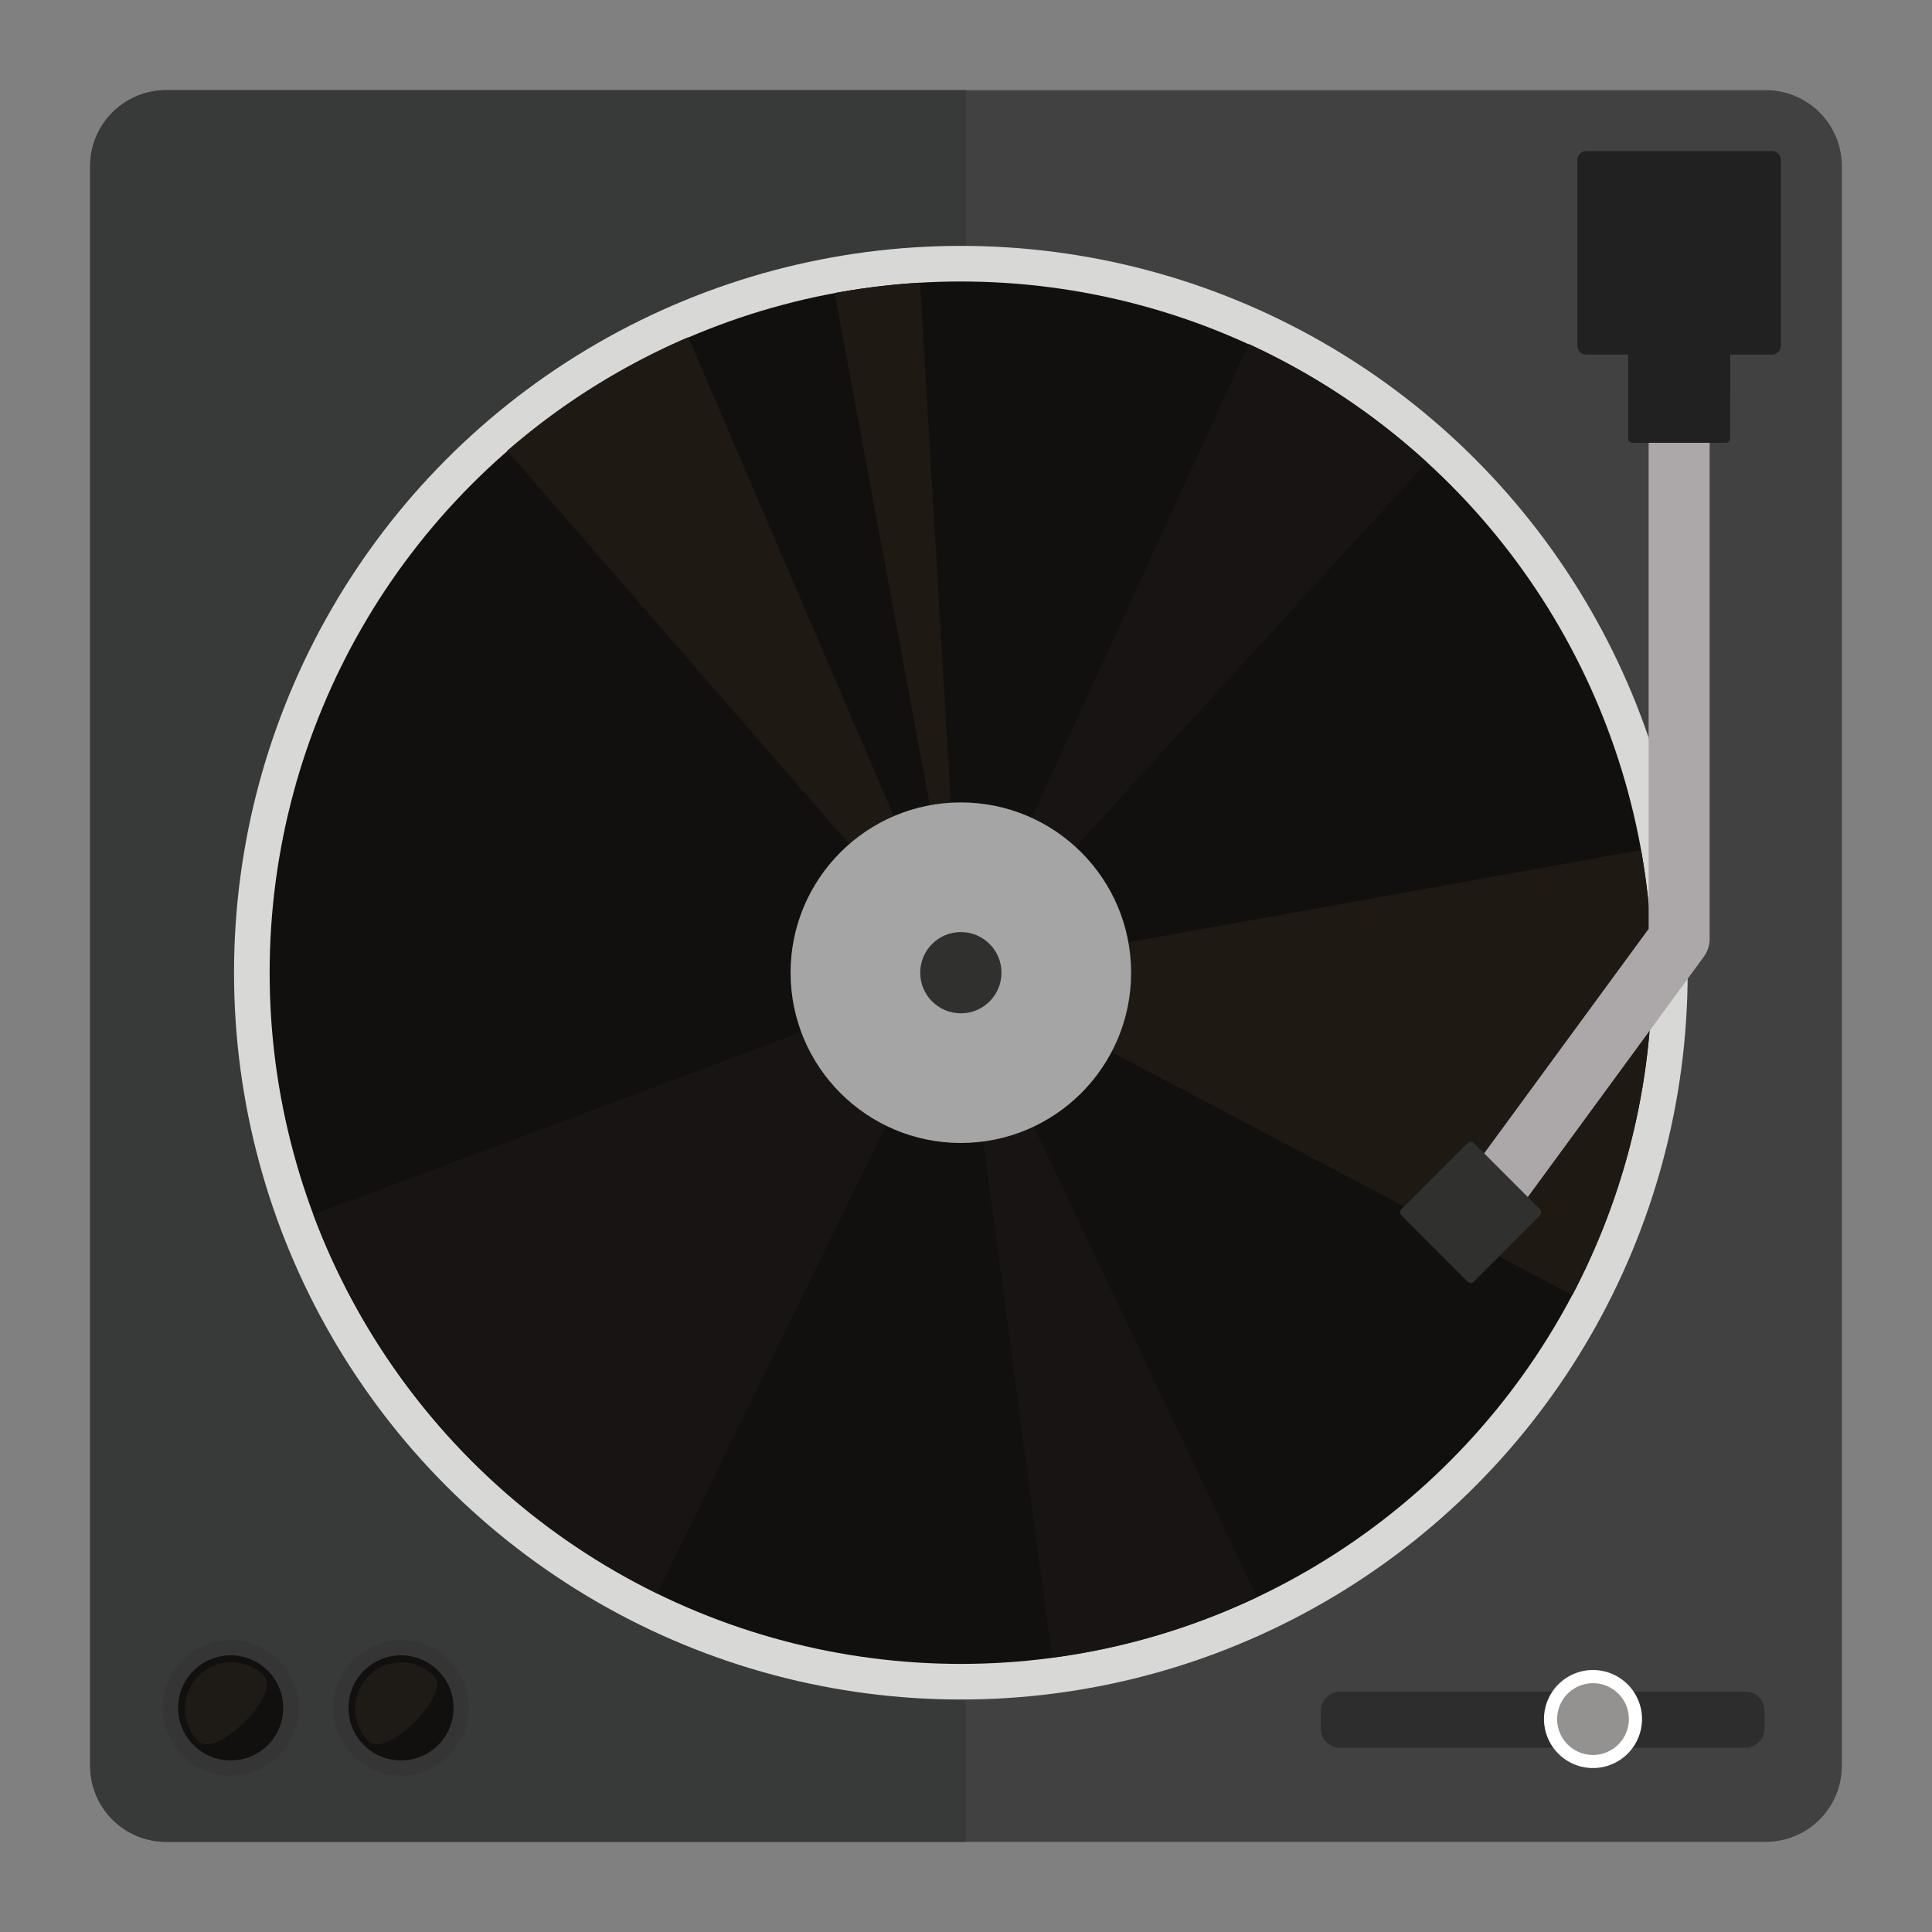 <?xml-stylesheet type="text/css" href="../main.css" ?>
<svg id="recordPlayer" data-name="Layer 1" 
    xmlns="http://www.w3.org/2000/svg" viewBox="0 0 300 300">
    <rect x="0" y="0" width="300" height="300" fill="#808080" stroke="none"/>
    <defs>
        <style>.cls-1{fill:#414141;}.cls-2{fill:#383939;}.cls-3{fill:#d8d8d7;}.cls-4{fill:#11100e;}.cls-5{fill:#171413;}.cls-6{fill:#1e1913;}.cls-7{opacity:0;}.cls-8{fill:#dfdddc;}.cls-9{fill:#a6a5a5;}.cls-10{fill:#30302f;}.cls-11{fill:#aca8a9;}.cls-12{fill:#212121;}.cls-13{fill:#353535;}.cls-14{fill:#1e1b17;}.cls-15{fill:#2d2d2d;}.cls-16{fill:#939291;}.cls-17{fill:#fff;}</style>
    </defs>
    <title>icons</title>
    <path class="cls-1" d="M286,274.2A11.8,11.8,0,0,1,274.2,286H25.8A11.8,11.8,0,0,1,14,274.2V25.81A11.8,11.8,0,0,1,25.8,14H274.2A11.8,11.8,0,0,1,286,25.81Z"/>
    <path class="cls-2" d="M150,286H25.8A11.8,11.8,0,0,1,14,274.2V25.81A11.8,11.8,0,0,1,25.8,14H150Z"/>
    <g class="rotate">
        <circle class="cls-3" cx="149.2" cy="151.04" r="112.86"/>
        <circle class="cls-4" cx="149.2" cy="151.04" r="107.33"/>
        <path class="cls-5" d="M149.19,151l-47.14,96.43a107.61,107.61,0,0,1-53.4-58.84Z"/>
        <path class="cls-6" d="M149.2,151l-70.45-81a107.56,107.56,0,0,1,28.12-17.64Z"/>
        <path class="cls-5" d="M149.2,151l44.7-97.59A107.24,107.24,0,0,1,221.57,71.8Z"/>
        <path class="cls-5" d="M149.19,151l46,97a107.53,107.53,0,0,1-31.84,9.4Z"/>
        <path class="cls-6" d="M149.19,151l105.63-19a107.63,107.63,0,0,1-10.67,69.11Z"/>
        <path class="cls-6" d="M149.2,151,129.61,45.51a107.68,107.68,0,0,1,13.25-1.61Z"/>
        <g class="cls-7">
            <circle class="cls-8" cx="149.2" cy="151.04" r="95.22"/>
        </g>
        <g class="cls-7">
            <circle class="cls-8" cx="149.2" cy="151.04" r="84.17" transform="translate(-0.3 0.3) rotate(-0.11)"/>
        </g>
        <g class="cls-7">
            <circle class="cls-8" cx="149.2" cy="151.04" r="72.6" transform="matrix(1, 0, 0, 1, -0.35, 0.34)"/>
        </g>
        <g class="cls-7">
            <circle class="cls-8" cx="149.2" cy="151.04" r="62.08" transform="translate(-2.23 299.84) rotate(-89.85)"/>
        </g>
        <g class="cls-7">
            <circle class="cls-8" cx="149.2" cy="151.04" r="52.08"/>
        </g>
        <g class="cls-7">
            <circle class="cls-8" cx="149.2" cy="151.04" r="44.19"/>
        </g>
        <g class="cls-7">
            <circle class="cls-8" cx="149.2" cy="151.04" r="35.79" transform="matrix(1, 0, 0, 1, -0.71, 0.71)"/>
        </g>
        <circle class="cls-9" cx="149.2" cy="151.04" r="26.44"/>
        <circle class="cls-10" cx="149.2" cy="151.04" r="6.31"/>
    </g>
    <g class="toneArm">
        <path class="cls-11" d="M233.37,187.86a4.73,4.73,0,0,1-3.82-7.53L256,144.23V66.34a4.74,4.74,0,0,1,9.47,0v79.44a4.73,4.73,0,0,1-.91,2.79l-27.36,37.36A4.73,4.73,0,0,1,233.37,187.86Z"/>
        <path class="cls-12" d="M276.53,53.69a1.38,1.38,0,0,1-1.37,1.37H246.31a1.37,1.37,0,0,1-1.37-1.37V24.83a1.37,1.37,0,0,1,1.37-1.37h28.85a1.39,1.39,0,0,1,1.37,1.37Z"/>
        <path class="cls-12" d="M268.66,68.07a.68.68,0,0,1-.68.69H253.49a.68.68,0,0,1-.68-.69V53.59a.69.69,0,0,1,.68-.69H268a.68.68,0,0,1,.68.69Z"/>
        <path class="cls-10" d="M228.87,199a.69.69,0,0,1-1,0l-10.24-10.25a.68.68,0,0,1,0-1l10.24-10.25a.7.7,0,0,1,1,0l10.24,10.25a.68.68,0,0,1,0,1Z"/>
    </g>
    <circle class="cls-13" cx="35.82" cy="265.2" r="10.52"/>
    <circle class="cls-4" cx="35.82" cy="265.2" r="8.16"/>
    <path class="cls-14" d="M30.81,270.37A7.17,7.17,0,0,1,41,260.23C43.75,263,33.61,273.16,30.81,270.37Z"/>
    <circle class="cls-13" cx="62.27" cy="265.2" r="10.52"/>
    <circle class="cls-4" cx="62.27" cy="265.2" r="8.16"/>
    <path class="cls-14" d="M57.25,270.37a7.17,7.17,0,0,1,10.14-10.14C70.18,263,60,273.16,57.25,270.37Z"/>
    <path class="cls-15" d="M208.09,271.39a3,3,0,0,1-3-3v-2.72a3,3,0,0,1,3-3H271a3,3,0,0,1,3,3v2.72a3,3,0,0,1-3,3Z"/>
    <circle class="cls-16" cx="247.36" cy="266.93" r="6.59"/>
    <path class="cls-17" d="M247.36,274.54a7.61,7.61,0,1,1,7.61-7.61A7.61,7.61,0,0,1,247.36,274.54Zm0-13.17a5.57,5.57,0,1,0,5.57,5.56A5.56,5.56,0,0,0,247.36,261.37Z"/>
</svg>